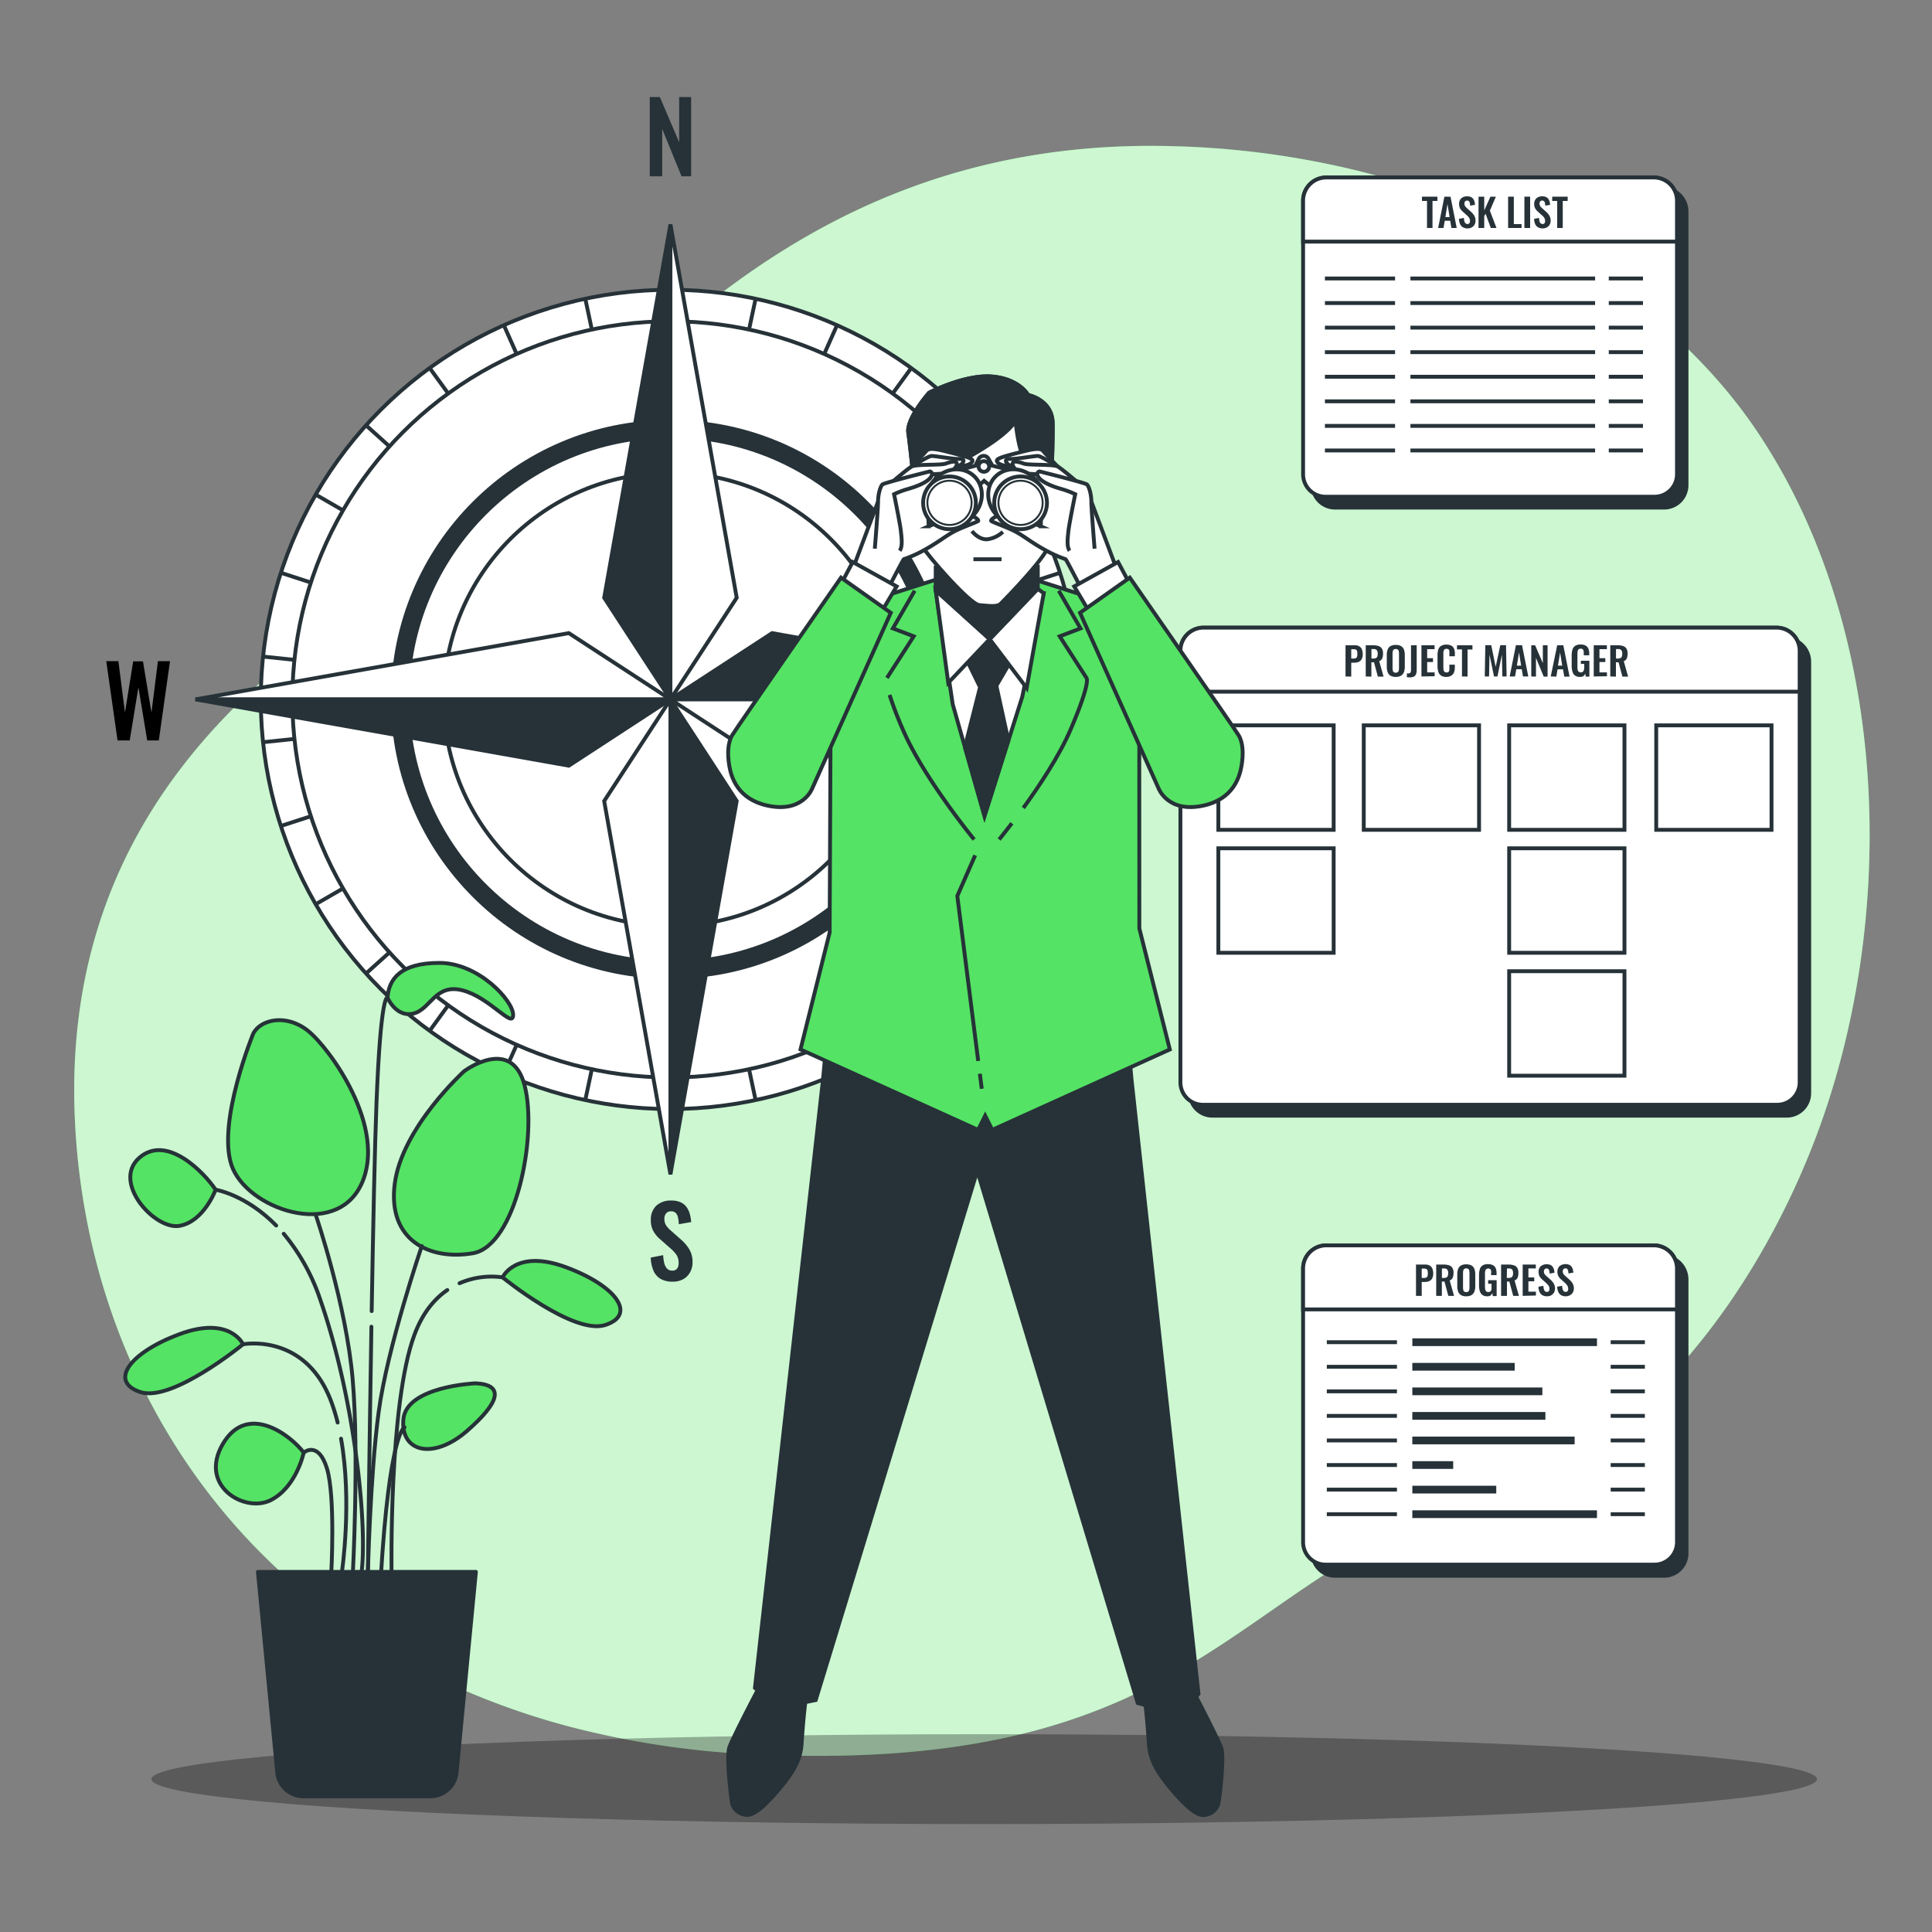 <svg xmlns="http://www.w3.org/2000/svg" viewBox="0 0 500 500"><rect x="0" y="0" width="500" height="500" fill="#808080" stroke="none"/><g id="freepik--background-simple--inject-8"><path d="M470.25,293.49c-14.72,39.43-44.8,82.11-87.14,94.75-64,19.1-71.6,70.65-186.16,65.87a230.92,230.92,0,0,1-49.54-7.26,194.41,194.41,0,0,1-23.29-7.75C57.2,412,22.28,352.33,19.39,289.91c-3.83-82.11,53.46-121.24,90.69-144.15s82.1-111.7,194.76-107.89a224.22,224.22,0,0,1,50.92,7.44c37.9,10.26,76.44,33,98.83,66.12q2.52,3.75,4.82,7.65C489.38,169.92,490.32,239.73,470.25,293.49Z" style="fill:#54E364"></path><path d="M470.25,293.49c-14.72,39.43-44.8,82.11-87.14,94.75-64,19.1-71.6,70.65-186.16,65.87a230.92,230.92,0,0,1-49.54-7.26,194.41,194.41,0,0,1-23.29-7.75C57.2,412,22.28,352.33,19.39,289.91c-3.83-82.11,53.46-121.24,90.69-144.15s82.1-111.7,194.76-107.89a224.22,224.22,0,0,1,50.92,7.44c37.9,10.26,76.44,33,98.83,66.12q2.52,3.75,4.82,7.65C489.38,169.92,490.32,239.73,470.25,293.49Z" style="fill:#fff;opacity:0.7"></path></g><g id="freepik--Floor--inject-8"><ellipse cx="254.71" cy="460.44" rx="215.52" ry="11.63" style="opacity:0.3"></ellipse></g><g id="freepik--Compass--inject-8"><circle cx="173.51" cy="181" r="106.01" transform="translate(-77.17 175.71) rotate(-45)" style="fill:#fff;stroke:#263238;stroke-miterlimit:10"></circle><line x1="173.51" y1="74.99" x2="173.51" y2="177.86" style="fill:none;stroke:#263238;stroke-miterlimit:10"></line><line x1="151.47" y1="77.31" x2="172.86" y2="177.93" style="fill:none;stroke:#263238;stroke-miterlimit:10"></line><line x1="130.39" y1="84.15" x2="172.24" y2="178.13" style="fill:none;stroke:#263238;stroke-miterlimit:10"></line><line x1="111.2" y1="95.24" x2="171.67" y2="178.46" style="fill:none;stroke:#263238;stroke-miterlimit:10"></line><line x1="94.73" y1="110.07" x2="171.18" y2="178.9" style="fill:none;stroke:#263238;stroke-miterlimit:10"></line><line x1="81.7" y1="128" x2="170.79" y2="179.43" style="fill:none;stroke:#263238;stroke-miterlimit:10"></line><line x1="72.69" y1="148.24" x2="170.53" y2="180.03" style="fill:none;stroke:#263238;stroke-miterlimit:10"></line><line x1="68.08" y1="169.92" x2="170.39" y2="180.67" style="fill:none;stroke:#263238;stroke-miterlimit:10"></line><line x1="68.08" y1="192.08" x2="170.39" y2="181.33" style="fill:none;stroke:#263238;stroke-miterlimit:10"></line><line x1="72.69" y1="213.76" x2="170.53" y2="181.97" style="fill:none;stroke:#263238;stroke-miterlimit:10"></line><line x1="81.7" y1="234.01" x2="170.79" y2="182.57" style="fill:none;stroke:#263238;stroke-miterlimit:10"></line><line x1="94.73" y1="251.94" x2="171.18" y2="183.1" style="fill:none;stroke:#263238;stroke-miterlimit:10"></line><line x1="111.2" y1="266.77" x2="171.67" y2="183.54" style="fill:none;stroke:#263238;stroke-miterlimit:10"></line><line x1="130.39" y1="277.85" x2="172.24" y2="183.87" style="fill:none;stroke:#263238;stroke-miterlimit:10"></line><line x1="151.47" y1="284.7" x2="172.86" y2="184.07" style="fill:none;stroke:#263238;stroke-miterlimit:10"></line><line x1="195.55" y1="284.7" x2="174.17" y2="184.07" style="fill:none;stroke:#263238;stroke-miterlimit:10"></line><line x1="216.63" y1="277.85" x2="174.79" y2="183.87" style="fill:none;stroke:#263238;stroke-miterlimit:10"></line><line x1="235.83" y1="266.77" x2="175.36" y2="183.54" style="fill:none;stroke:#263238;stroke-miterlimit:10"></line><line x1="252.3" y1="251.94" x2="175.85" y2="183.1" style="fill:none;stroke:#263238;stroke-miterlimit:10"></line><line x1="265.32" y1="234.01" x2="176.23" y2="182.57" style="fill:none;stroke:#263238;stroke-miterlimit:10"></line><line x1="274.34" y1="213.76" x2="176.5" y2="181.97" style="fill:none;stroke:#263238;stroke-miterlimit:10"></line><line x1="278.94" y1="192.08" x2="176.64" y2="181.33" style="fill:none;stroke:#263238;stroke-miterlimit:10"></line><line x1="278.94" y1="169.92" x2="176.64" y2="180.67" style="fill:none;stroke:#263238;stroke-miterlimit:10"></line><line x1="274.34" y1="148.24" x2="176.5" y2="180.03" style="fill:none;stroke:#263238;stroke-miterlimit:10"></line><line x1="265.32" y1="128" x2="176.23" y2="179.43" style="fill:none;stroke:#263238;stroke-miterlimit:10"></line><line x1="252.3" y1="110.07" x2="175.85" y2="178.9" style="fill:none;stroke:#263238;stroke-miterlimit:10"></line><line x1="235.83" y1="95.24" x2="175.36" y2="178.46" style="fill:none;stroke:#263238;stroke-miterlimit:10"></line><line x1="216.63" y1="84.15" x2="174.79" y2="178.13" style="fill:none;stroke:#263238;stroke-miterlimit:10"></line><line x1="195.55" y1="77.31" x2="174.17" y2="177.93" style="fill:none;stroke:#263238;stroke-miterlimit:10"></line><circle cx="173.51" cy="181" r="97.85" style="fill:#fff;stroke:#263238;stroke-miterlimit:10"></circle><circle cx="173.51" cy="181" r="71.85" style="fill:#263238;stroke:#263238;stroke-miterlimit:10"></circle><circle cx="173.51" cy="181" r="68.04" style="fill:#fff;stroke:#263238;stroke-miterlimit:10"></circle><circle cx="173.51" cy="181" r="58.66" style="fill:#fff;stroke:#263238;stroke-miterlimit:10"></circle><polygon points="173.51 58.08 173.51 181 156.36 154.7 173.51 58.08" style="fill:#263238;stroke:#263238;stroke-miterlimit:10"></polygon><polygon points="173.51 58.08 173.51 181 190.66 154.7 173.51 58.08" style="fill:#fff;stroke:#263238;stroke-miterlimit:10"></polygon><polygon points="173.51 303.93 173.51 181 156.36 207.3 173.51 303.93" style="fill:#fff;stroke:#263238;stroke-miterlimit:10"></polygon><polygon points="173.51 303.93 173.51 181 190.66 207.3 173.51 303.93" style="fill:#263238;stroke:#263238;stroke-miterlimit:10"></polygon><polygon points="296.44 181 173.51 181 199.81 163.85 296.44 181" style="fill:#263238;stroke:#263238;stroke-miterlimit:10"></polygon><polygon points="296.44 181 173.51 181 199.81 198.16 296.44 181" style="fill:#fff;stroke:#263238;stroke-miterlimit:10"></polygon><polygon points="50.59 181 173.51 181 147.21 163.85 50.59 181" style="fill:#fff;stroke:#263238;stroke-miterlimit:10"></polygon><polygon points="50.59 181 173.51 181 147.21 198.16 50.59 181" style="fill:#263238;stroke:#263238;stroke-miterlimit:10"></polygon><line x1="173.51" y1="287.02" x2="173.51" y2="184.14" style="fill:none;stroke:#263238;stroke-miterlimit:10"></line><path d="M168.16,45.63V25.12h2.61l5,11.69V25.12h3.09V45.63h-2.48l-5-12.26V45.63Z" style="fill:#263238"></path><path d="M305.05,191.62V171.11h8.61v2.63H308.8v5.9h3.82v2.61H308.8V189h4.91v2.58Z" style="fill:#263238"></path><path d="M30.42,191.62,27.5,171.11h3.14l1.7,13.29,2.13-13.24H37L39.2,184.4l1.67-13.29H44L41.1,191.62h-3l-2.28-13.75-2.25,13.75Z"></path><path d="M174.07,331.69A6.09,6.09,0,0,1,171,331a4.56,4.56,0,0,1-1.87-2.12,8.93,8.93,0,0,1-.71-3.42l3.21-.63a10.43,10.43,0,0,0,.29,2.1,3.14,3.14,0,0,0,.74,1.41,1.75,1.75,0,0,0,1.3.49,1.46,1.46,0,0,0,1.29-.54,2.34,2.34,0,0,0,.38-1.38,3.79,3.79,0,0,0-.6-2.21,10.2,10.2,0,0,0-1.62-1.72l-2.59-2.28a7.75,7.75,0,0,1-1.73-2.09,5.71,5.71,0,0,1-.65-2.84,4.88,4.88,0,0,1,1.42-3.75,5.48,5.48,0,0,1,3.88-1.32,5.65,5.65,0,0,1,2.4.45,3.8,3.8,0,0,1,1.53,1.22,5.69,5.69,0,0,1,.85,1.79,10.94,10.94,0,0,1,.36,2.11l-3.2.56a10.37,10.37,0,0,0-.21-1.72,2.34,2.34,0,0,0-.58-1.19,1.63,1.63,0,0,0-1.23-.43,1.56,1.56,0,0,0-1.28.54,2.11,2.11,0,0,0-.44,1.36,3.1,3.1,0,0,0,.43,1.71,6.58,6.58,0,0,0,1.24,1.37l2.56,2.26a10.76,10.76,0,0,1,2.16,2.49,6.39,6.39,0,0,1,.9,3.46,5.21,5.21,0,0,1-.65,2.61,4.64,4.64,0,0,1-1.79,1.78A5.45,5.45,0,0,1,174.07,331.69Z" style="fill:#263238"></path></g><g id="freepik--Plant--inject-8"><path d="M55.8,307.9s-3,8.22-9.35,9.35S28.89,306,36,299.68,52.81,303.42,55.8,307.9Z" style="fill:#54E364;stroke:#263238;stroke-linecap:round;stroke-linejoin:round"></path><path d="M65.52,267.53s-9.35,22.8-5.61,34S86.82,321,93.55,306.41s-8.22-35.14-13.83-39.63S67.39,263.79,65.52,267.53Z" style="fill:#54E364;stroke:#263238;stroke-linecap:round;stroke-linejoin:round"></path><path d="M120.09,277.25S104,291.83,102.15,306.41s9,19.81,20.18,17.94,16.82-30.28,13.46-43.36S120.09,277.25,120.09,277.25Z" style="fill:#54E364;stroke:#263238;stroke-linecap:round;stroke-linejoin:round"></path><path d="M123.08,358s-17.94.75-18.69,9.34,7.85,10.47,16.45,3S130.56,358.36,123.08,358Z" style="fill:#54E364;stroke:#263238;stroke-linecap:round;stroke-linejoin:round"></path><path d="M78.6,375.93s-1.87,9-8.6,12.34-18.69-3.74-12.33-14.58S75.24,371.45,78.6,375.93Z" style="fill:#54E364;stroke:#263238;stroke-linecap:round;stroke-linejoin:round"></path><path d="M62.9,347.9s-3.36-7.48-16.45-2.62-18.31,12.34-10.09,15S62.9,347.9,62.9,347.9Z" style="fill:#54E364;stroke:#263238;stroke-linecap:round;stroke-linejoin:round"></path><path d="M100.28,258.19s2.24,5.23,6.73,4.11,5.6-7.85,12.71-6,13.08,10.09,13.08,6.35-9-13.45-19.06-13.45S100.65,253.33,100.28,258.19Z" style="fill:#54E364;stroke:#263238;stroke-linecap:round;stroke-linejoin:round"></path><path d="M81.79,314.65s7.82,22.9,9.49,42.44,0,50.83,0,50.83" style="fill:none;stroke:#263238;stroke-linecap:round;stroke-linejoin:round"></path><path d="M109.16,322.47s-8.94,26.25-11.17,43-2.8,42.45-2.8,42.45" style="fill:none;stroke:#263238;stroke-linecap:round;stroke-linejoin:round"></path><path d="M104.69,369.38s-3.91,1.12-6.15,39.1" style="fill:none;stroke:#263238;stroke-linecap:round;stroke-linejoin:round"></path><path d="M78.6,375.93s3.75-3.2,6,4.06,1.12,27.37,1.12,27.37" style="fill:none;stroke:#263238;stroke-linecap:round;stroke-linejoin:round"></path><path d="M88.26,372.33c2.93,16.38.23,34.47.23,34.47" style="fill:none;stroke:#263238;stroke-linecap:round;stroke-linejoin:round"></path><path d="M62.9,347.9s16.1-3.09,22.8,14.78a49.69,49.69,0,0,1,1.68,5.47" style="fill:none;stroke:#263238;stroke-linecap:round;stroke-linejoin:round"></path><path d="M130.07,330.58s3.37-7.47,16.45-2.61,18.32,12.33,10.09,14.95S130.07,330.58,130.07,330.58Z" style="fill:#54E364;stroke:#263238;stroke-linecap:round;stroke-linejoin:round"></path><path d="M115.76,333.86c-3.23,2.21-6.34,5.78-8.48,11.51-6.71,17.87-5.94,62-5.94,62" style="fill:none;stroke:#263238;stroke-linecap:round;stroke-linejoin:round"></path><path d="M130.07,330.58a20.76,20.76,0,0,0-11.14,1.52" style="fill:none;stroke:#263238;stroke-linecap:round;stroke-linejoin:round"></path><path d="M73.43,319.3a53.05,53.05,0,0,1,9.48,17.13c8.93,25.69,12.28,58.64,10.61,70.93" style="fill:none;stroke:#263238;stroke-linecap:round;stroke-linejoin:round"></path><path d="M55.8,307.9s7.79,1.22,15.68,9.27" style="fill:none;stroke:#263238;stroke-linecap:round;stroke-linejoin:round"></path><path d="M96.12,343.35c-.54,32.42-.93,64.57-.93,64.57" style="fill:none;stroke:#263238;stroke-linecap:round;stroke-linejoin:round"></path><path d="M100.28,258.19s-1.74-1.63-2.85,27.41c-.44,11.29-.87,32.27-1.24,53.71" style="fill:none;stroke:#263238;stroke-linecap:round;stroke-linejoin:round"></path><path d="M111.29,464.89H78.54a6.82,6.82,0,0,1-6.79-6.16l-5-51.93h56.41l-5,51.93A6.82,6.82,0,0,1,111.29,464.89Z" style="fill:#263238;stroke:#263238;stroke-linecap:round;stroke-linejoin:round"></path></g><g id="freepik--tab-3--inject-8"><path d="M345.75,325.13h84.72a6,6,0,0,1,6,6V402a5.81,5.81,0,0,1-5.81,5.81H345.52a5.81,5.81,0,0,1-5.81-5.81V331.17A6,6,0,0,1,345.75,325.13Z" style="fill:#263238;stroke:#263238;stroke-miterlimit:10"></path><path d="M343.28,322.3H428a6,6,0,0,1,6,6v70.81a5.81,5.81,0,0,1-5.81,5.81H343.05a5.81,5.81,0,0,1-5.81-5.81V328.34A6,6,0,0,1,343.28,322.3Z" style="fill:#fff;stroke:#263238;stroke-miterlimit:10"></path><path d="M343.28,322.3H428a6,6,0,0,1,6,6v10.57a0,0,0,0,1,0,0H337.24a0,0,0,0,1,0,0V328.34A6,6,0,0,1,343.28,322.3Z" style="fill:#fff;stroke:#263238;stroke-miterlimit:10"></path><line x1="343.38" y1="347.36" x2="361.53" y2="347.36" style="fill:none;stroke:#263238;stroke-miterlimit:10"></line><line x1="343.38" y1="353.72" x2="361.53" y2="353.72" style="fill:none;stroke:#263238;stroke-miterlimit:10"></line><line x1="343.38" y1="360.08" x2="361.53" y2="360.08" style="fill:none;stroke:#263238;stroke-miterlimit:10"></line><line x1="343.38" y1="366.43" x2="361.53" y2="366.43" style="fill:none;stroke:#263238;stroke-miterlimit:10"></line><line x1="343.38" y1="372.79" x2="361.53" y2="372.79" style="fill:none;stroke:#263238;stroke-miterlimit:10"></line><line x1="343.38" y1="379.15" x2="361.53" y2="379.15" style="fill:none;stroke:#263238;stroke-miterlimit:10"></line><line x1="343.38" y1="385.51" x2="361.53" y2="385.51" style="fill:none;stroke:#263238;stroke-miterlimit:10"></line><line x1="343.38" y1="391.87" x2="361.53" y2="391.87" style="fill:none;stroke:#263238;stroke-miterlimit:10"></line><line x1="416.84" y1="347.36" x2="425.69" y2="347.36" style="fill:none;stroke:#263238;stroke-miterlimit:10"></line><line x1="416.84" y1="353.72" x2="425.69" y2="353.72" style="fill:none;stroke:#263238;stroke-miterlimit:10"></line><line x1="416.84" y1="360.08" x2="425.69" y2="360.08" style="fill:none;stroke:#263238;stroke-miterlimit:10"></line><line x1="416.84" y1="366.43" x2="425.69" y2="366.43" style="fill:none;stroke:#263238;stroke-miterlimit:10"></line><line x1="416.84" y1="372.79" x2="425.69" y2="372.79" style="fill:none;stroke:#263238;stroke-miterlimit:10"></line><line x1="416.84" y1="379.15" x2="425.69" y2="379.15" style="fill:none;stroke:#263238;stroke-miterlimit:10"></line><line x1="416.84" y1="385.51" x2="425.69" y2="385.51" style="fill:none;stroke:#263238;stroke-miterlimit:10"></line><line x1="416.84" y1="391.87" x2="425.69" y2="391.87" style="fill:none;stroke:#263238;stroke-miterlimit:10"></line><line x1="365.51" y1="347.36" x2="413.3" y2="347.36" style="fill:none;stroke:#263238;stroke-miterlimit:10;stroke-width:2px"></line><line x1="365.51" y1="353.72" x2="392" y2="353.72" style="fill:none;stroke:#263238;stroke-miterlimit:10;stroke-width:2px"></line><line x1="365.51" y1="360.08" x2="399.16" y2="360.08" style="fill:none;stroke:#263238;stroke-miterlimit:10;stroke-width:2px"></line><line x1="365.51" y1="366.43" x2="399.95" y2="366.43" style="fill:none;stroke:#263238;stroke-miterlimit:10;stroke-width:2px"></line><line x1="365.51" y1="372.79" x2="407.51" y2="372.79" style="fill:none;stroke:#263238;stroke-miterlimit:10;stroke-width:2px"></line><line x1="365.51" y1="379.15" x2="376.09" y2="379.15" style="fill:none;stroke:#263238;stroke-miterlimit:10;stroke-width:2px"></line><line x1="365.51" y1="385.51" x2="387.23" y2="385.51" style="fill:none;stroke:#263238;stroke-miterlimit:10;stroke-width:2px"></line><line x1="365.51" y1="391.87" x2="413.3" y2="391.87" style="fill:none;stroke:#263238;stroke-miterlimit:10;stroke-width:2px"></line></g><g id="freepik--tab-2--inject-8"><path d="M314,165.25H462.22a6,6,0,0,1,6,6V282.93a5.81,5.81,0,0,1-5.81,5.81H313.77a5.81,5.81,0,0,1-5.81-5.81V171.29A6,6,0,0,1,314,165.25Z" style="fill:#263238;stroke:#263238;stroke-miterlimit:10"></path><path d="M311.52,162.43H459.75a6,6,0,0,1,6,6V280.1a5.81,5.81,0,0,1-5.81,5.81H311.3a5.81,5.81,0,0,1-5.81-5.81V168.46A6,6,0,0,1,311.52,162.43Z" style="fill:#fff;stroke:#263238;stroke-miterlimit:10"></path><path d="M311.52,162.43H459.75a6,6,0,0,1,6,6V179a0,0,0,0,1,0,0H305.49a0,0,0,0,1,0,0V168.46A6,6,0,0,1,311.52,162.43Z" style="fill:#fff;stroke:#263238;stroke-miterlimit:10"></path><rect x="315.31" y="187.72" width="29.84" height="27.04" style="fill:#fff;stroke:#263238;stroke-miterlimit:10"></rect><rect x="315.31" y="219.54" width="29.84" height="27.04" style="fill:#fff;stroke:#263238;stroke-miterlimit:10"></rect><rect x="352.94" y="187.72" width="29.84" height="27.04" style="fill:#fff;stroke:#263238;stroke-miterlimit:10"></rect><rect x="428.63" y="187.72" width="29.84" height="27.04" style="fill:#fff;stroke:#263238;stroke-miterlimit:10"></rect><rect x="390.57" y="187.72" width="29.84" height="27.04" style="fill:#fff;stroke:#263238;stroke-miterlimit:10"></rect><rect x="390.57" y="219.54" width="29.84" height="27.04" style="fill:#fff;stroke:#263238;stroke-miterlimit:10"></rect><rect x="390.57" y="251.35" width="29.84" height="27.04" style="fill:#fff;stroke:#263238;stroke-miterlimit:10"></rect></g><g id="freepik--tab-1--inject-8"><path d="M345.75,48.75h84.72a6,6,0,0,1,6,6v70.81a5.81,5.81,0,0,1-5.81,5.81H345.52a5.81,5.81,0,0,1-5.81-5.81V54.79A6,6,0,0,1,345.75,48.75Z" style="fill:#263238;stroke:#263238;stroke-miterlimit:10"></path><path d="M343.28,45.93H428a6,6,0,0,1,6,6v70.81a5.81,5.81,0,0,1-5.81,5.81H343.05a5.81,5.81,0,0,1-5.81-5.81V52A6,6,0,0,1,343.28,45.93Z" style="fill:#fff;stroke:#263238;stroke-miterlimit:10"></path><path d="M343.28,45.93H428a6,6,0,0,1,6,6V62.53a0,0,0,0,1,0,0H337.24a0,0,0,0,1,0,0V52A6,6,0,0,1,343.28,45.93Z" style="fill:#fff;stroke:#263238;stroke-miterlimit:10"></path><line x1="342.89" y1="72.07" x2="361.04" y2="72.07" style="fill:none;stroke:#263238;stroke-miterlimit:10"></line><line x1="342.89" y1="78.43" x2="361.04" y2="78.43" style="fill:none;stroke:#263238;stroke-miterlimit:10"></line><line x1="342.89" y1="84.79" x2="361.04" y2="84.79" style="fill:none;stroke:#263238;stroke-miterlimit:10"></line><line x1="342.89" y1="91.14" x2="361.04" y2="91.14" style="fill:none;stroke:#263238;stroke-miterlimit:10"></line><line x1="342.89" y1="97.5" x2="361.04" y2="97.5" style="fill:none;stroke:#263238;stroke-miterlimit:10"></line><line x1="342.89" y1="103.86" x2="361.04" y2="103.86" style="fill:none;stroke:#263238;stroke-miterlimit:10"></line><line x1="342.89" y1="110.22" x2="361.04" y2="110.22" style="fill:none;stroke:#263238;stroke-miterlimit:10"></line><line x1="342.89" y1="116.58" x2="361.04" y2="116.58" style="fill:none;stroke:#263238;stroke-miterlimit:10"></line><line x1="416.35" y1="72.07" x2="425.2" y2="72.07" style="fill:none;stroke:#263238;stroke-miterlimit:10"></line><line x1="416.35" y1="78.43" x2="425.2" y2="78.43" style="fill:none;stroke:#263238;stroke-miterlimit:10"></line><line x1="416.35" y1="84.79" x2="425.2" y2="84.79" style="fill:none;stroke:#263238;stroke-miterlimit:10"></line><line x1="416.35" y1="91.14" x2="425.2" y2="91.14" style="fill:none;stroke:#263238;stroke-miterlimit:10"></line><line x1="416.35" y1="97.5" x2="425.2" y2="97.5" style="fill:none;stroke:#263238;stroke-miterlimit:10"></line><line x1="416.35" y1="103.86" x2="425.2" y2="103.86" style="fill:none;stroke:#263238;stroke-miterlimit:10"></line><line x1="416.35" y1="110.22" x2="425.2" y2="110.22" style="fill:none;stroke:#263238;stroke-miterlimit:10"></line><line x1="416.35" y1="116.58" x2="425.2" y2="116.58" style="fill:none;stroke:#263238;stroke-miterlimit:10"></line><line x1="365.02" y1="72.07" x2="412.81" y2="72.07" style="fill:none;stroke:#263238;stroke-miterlimit:10"></line><line x1="365.02" y1="78.43" x2="412.81" y2="78.43" style="fill:none;stroke:#263238;stroke-miterlimit:10"></line><line x1="365.02" y1="84.79" x2="412.81" y2="84.79" style="fill:none;stroke:#263238;stroke-miterlimit:10"></line><line x1="365.02" y1="91.14" x2="412.81" y2="91.14" style="fill:none;stroke:#263238;stroke-miterlimit:10"></line><line x1="365.02" y1="97.5" x2="412.81" y2="97.5" style="fill:none;stroke:#263238;stroke-miterlimit:10"></line><line x1="365.02" y1="103.86" x2="412.81" y2="103.86" style="fill:none;stroke:#263238;stroke-miterlimit:10"></line><line x1="365.02" y1="110.22" x2="412.81" y2="110.22" style="fill:none;stroke:#263238;stroke-miterlimit:10"></line><line x1="365.02" y1="116.58" x2="412.81" y2="116.58" style="fill:none;stroke:#263238;stroke-miterlimit:10"></line></g><g id="freepik--text-3--inject-8"><path d="M366.46,335.37v-8.1h2.38a2.3,2.3,0,0,1,1.19.27,1.63,1.63,0,0,1,.67.79,3.28,3.28,0,0,1,.21,1.24,2.62,2.62,0,0,1-.27,1.28,1.59,1.59,0,0,1-.75.7,2.71,2.71,0,0,1-1.15.22h-.8v3.6Zm1.48-4.64h.56a1.37,1.37,0,0,0,.63-.11.64.64,0,0,0,.31-.37,2.17,2.17,0,0,0,.08-.69,3.41,3.41,0,0,0-.06-.71.64.64,0,0,0-.28-.41,1.43,1.43,0,0,0-.68-.13h-.56Z" style="fill:#263238"></path><path d="M371.69,335.37v-8.1h1.94a4.3,4.3,0,0,1,1.39.2,1.6,1.6,0,0,1,.86.66,2.38,2.38,0,0,1,.29,1.28,3.91,3.91,0,0,1-.09.88,1.72,1.72,0,0,1-.3.67,1.35,1.35,0,0,1-.6.42l1.13,4h-1.48l-1-3.71h-.68v3.71Zm1.48-4.64h.46a1.64,1.64,0,0,0,.69-.12.71.71,0,0,0,.36-.4,1.79,1.79,0,0,0,.11-.71,1.53,1.53,0,0,0-.22-.91,1,1,0,0,0-.86-.31h-.54Z" style="fill:#263238"></path><path d="M379.46,335.48a2.5,2.5,0,0,1-1.37-.32,1.77,1.77,0,0,1-.73-.92,4.28,4.28,0,0,1-.22-1.42v-3a4.16,4.16,0,0,1,.22-1.4,1.76,1.76,0,0,1,.73-.9,2.7,2.7,0,0,1,1.37-.31,2.73,2.73,0,0,1,1.39.31,1.76,1.76,0,0,1,.73.9,3.92,3.92,0,0,1,.22,1.4v3a4,4,0,0,1-.22,1.41,1.81,1.81,0,0,1-.73.92A2.53,2.53,0,0,1,379.46,335.48Zm0-1.09a.79.79,0,0,0,.55-.16.75.75,0,0,0,.23-.44,2.87,2.87,0,0,0,.06-.61v-3.73a2.87,2.87,0,0,0-.06-.61.72.72,0,0,0-.23-.42.84.84,0,0,0-.55-.16.82.82,0,0,0-.53.16.73.73,0,0,0-.24.42,2.87,2.87,0,0,0-.06.61v3.73a2.87,2.87,0,0,0,.06.61.75.75,0,0,0,.23.44A.77.77,0,0,0,379.46,334.39Z" style="fill:#263238"></path><path d="M384.92,335.48a2.12,2.12,0,0,1-1.27-.34,1.89,1.89,0,0,1-.67-1,4.68,4.68,0,0,1-.21-1.48V330a5.09,5.09,0,0,1,.2-1.5,1.75,1.75,0,0,1,.71-1,2.53,2.53,0,0,1,1.39-.34,2.7,2.7,0,0,1,1.32.28,1.6,1.6,0,0,1,.71.81,3.41,3.41,0,0,1,.21,1.27V330H385.9v-.46a3.33,3.33,0,0,0,0-.67.77.77,0,0,0-.22-.42.79.79,0,0,0-.54-.15.76.76,0,0,0-.56.19.92.92,0,0,0-.22.5,4.83,4.83,0,0,0-.05.68V333a3.76,3.76,0,0,0,.07.73.93.93,0,0,0,.26.48.81.81,0,0,0,.54.16.76.76,0,0,0,.55-.18.93.93,0,0,0,.27-.5A3.33,3.33,0,0,0,386,333v-.76h-.87v-.93h2.2v4.11h-1l-.11-.8a1.45,1.45,0,0,1-.48.66A1.41,1.41,0,0,1,384.92,335.48Z" style="fill:#263238"></path><path d="M388.48,335.37v-8.1h1.94a4.3,4.3,0,0,1,1.39.2,1.6,1.6,0,0,1,.86.66,2.38,2.38,0,0,1,.29,1.28,3.91,3.91,0,0,1-.09.88,1.72,1.72,0,0,1-.3.67,1.35,1.35,0,0,1-.6.42l1.13,4h-1.48l-1-3.71H390v3.71Zm1.48-4.64h.46a1.64,1.64,0,0,0,.69-.12.71.71,0,0,0,.36-.4,1.79,1.79,0,0,0,.11-.71,1.53,1.53,0,0,0-.22-.91,1,1,0,0,0-.86-.31H390Z" style="fill:#263238"></path><path d="M394.07,335.37v-8.1h3.4v1h-1.92v2.33h1.51v1h-1.51v2.68h1.94v1Z" style="fill:#263238"></path><path d="M400.39,335.48a2.42,2.42,0,0,1-1.22-.28,1.85,1.85,0,0,1-.74-.84,3.66,3.66,0,0,1-.28-1.35l1.27-.25a4.58,4.58,0,0,0,.12.83,1.19,1.19,0,0,0,.29.56.69.69,0,0,0,.51.19.58.58,0,0,0,.51-.21.94.94,0,0,0,.15-.55,1.49,1.49,0,0,0-.24-.87,4,4,0,0,0-.64-.68l-1-.9a3.1,3.1,0,0,1-.68-.82,2.28,2.28,0,0,1-.26-1.13,1.94,1.94,0,0,1,.56-1.48,2.54,2.54,0,0,1,2.48-.34,1.47,1.47,0,0,1,.61.48,2.2,2.2,0,0,1,.33.71,3.69,3.69,0,0,1,.14.83l-1.26.22a4.38,4.38,0,0,0-.08-.68,1,1,0,0,0-.23-.47.66.66,0,0,0-.49-.17.62.62,0,0,0-.5.22.79.79,0,0,0-.18.53,1.27,1.27,0,0,0,.17.68,2.66,2.66,0,0,0,.49.54l1,.89a4.09,4.09,0,0,1,.86,1,2.48,2.48,0,0,1,.35,1.36,2,2,0,0,1-.25,1,1.86,1.86,0,0,1-.71.71A2.14,2.14,0,0,1,400.39,335.48Z" style="fill:#263238"></path><path d="M405.25,335.48a2.42,2.42,0,0,1-1.22-.28,1.85,1.85,0,0,1-.74-.84A3.66,3.66,0,0,1,403,333l1.27-.25a3.84,3.84,0,0,0,.12.83,1.19,1.19,0,0,0,.29.56.69.69,0,0,0,.51.19.58.58,0,0,0,.51-.21.94.94,0,0,0,.15-.55,1.49,1.49,0,0,0-.24-.87A4,4,0,0,0,405,332l-1-.9a3.1,3.1,0,0,1-.68-.82,2.28,2.28,0,0,1-.26-1.13,1.94,1.94,0,0,1,.56-1.48,2.54,2.54,0,0,1,2.48-.34,1.47,1.47,0,0,1,.61.48,2.2,2.2,0,0,1,.33.71,3.69,3.69,0,0,1,.14.83l-1.26.22a4.38,4.38,0,0,0-.08-.68,1,1,0,0,0-.23-.47.66.66,0,0,0-.49-.17.62.62,0,0,0-.5.22.79.79,0,0,0-.18.53,1.27,1.27,0,0,0,.17.68,2.66,2.66,0,0,0,.49.54l1,.89a4.09,4.09,0,0,1,.86,1,2.48,2.48,0,0,1,.35,1.36,2,2,0,0,1-.25,1,1.86,1.86,0,0,1-.71.71A2.14,2.14,0,0,1,405.25,335.48Z" style="fill:#263238"></path></g><g id="freepik--text-2--inject-8"><path d="M348.22,175.07V167h2.38a2.33,2.33,0,0,1,1.19.27,1.68,1.68,0,0,1,.67.79,3.28,3.28,0,0,1,.21,1.24,2.62,2.62,0,0,1-.27,1.28,1.59,1.59,0,0,1-.75.7,2.74,2.74,0,0,1-1.15.22h-.8v3.6Zm1.48-4.64h.56a1.37,1.37,0,0,0,.63-.11.64.64,0,0,0,.31-.37,2.51,2.51,0,0,0,.08-.69,3.41,3.41,0,0,0-.06-.71.65.65,0,0,0-.28-.41,1.46,1.46,0,0,0-.68-.13h-.56Z" style="fill:#263238"></path><path d="M353.45,175.07V167h1.94a4.3,4.3,0,0,1,1.39.2,1.64,1.64,0,0,1,.86.66,2.48,2.48,0,0,1,.29,1.28,3.91,3.91,0,0,1-.09.88,1.72,1.72,0,0,1-.3.67,1.41,1.41,0,0,1-.6.42l1.13,4h-1.48l-1-3.71h-.68v3.71Zm1.48-4.64h.46a1.64,1.64,0,0,0,.69-.12.71.71,0,0,0,.36-.4,2,2,0,0,0,.11-.71,1.53,1.53,0,0,0-.22-.91,1,1,0,0,0-.86-.31h-.54Z" style="fill:#263238"></path><path d="M361.22,175.18a2.5,2.5,0,0,1-1.37-.32,1.77,1.77,0,0,1-.73-.92,4.28,4.28,0,0,1-.22-1.42v-3a4.16,4.16,0,0,1,.22-1.4,1.76,1.76,0,0,1,.73-.9,2.7,2.7,0,0,1,1.37-.31,2.73,2.73,0,0,1,1.39.31,1.81,1.81,0,0,1,.73.9,3.92,3.92,0,0,1,.22,1.4v3a4,4,0,0,1-.22,1.41,1.86,1.86,0,0,1-.73.92A2.62,2.62,0,0,1,361.22,175.18Zm0-1.09a.79.79,0,0,0,.55-.16.81.81,0,0,0,.23-.44,2.87,2.87,0,0,0,.06-.61v-3.73a2.87,2.87,0,0,0-.06-.61.78.78,0,0,0-.23-.42.84.84,0,0,0-.55-.16.82.82,0,0,0-.53.16.73.73,0,0,0-.24.42,2.87,2.87,0,0,0-.06.61v3.73a2.87,2.87,0,0,0,.06.61.7.7,0,0,0,.23.44A.77.77,0,0,0,361.22,174.09Z" style="fill:#263238"></path><path d="M364.1,175.27v-1a2.6,2.6,0,0,0,.53,0,.63.63,0,0,0,.33-.14.61.61,0,0,0,.16-.31,2,2,0,0,0,.05-.53V167h1.47v6.3a3.3,3.3,0,0,1-.16,1.13,1.17,1.17,0,0,1-.55.66,2.45,2.45,0,0,1-1.12.21Z" style="fill:#263238"></path><path d="M367.87,175.07V167h3.4v1h-1.92v2.33h1.51v1h-1.51v2.68h1.94v1Z" style="fill:#263238"></path><path d="M374.33,175.18a2.34,2.34,0,0,1-1.39-.35,1.79,1.79,0,0,1-.71-1,4.54,4.54,0,0,1-.2-1.4v-2.89a4.77,4.77,0,0,1,.2-1.44,1.73,1.73,0,0,1,.71-.94,2.51,2.51,0,0,1,1.39-.33,2.58,2.58,0,0,1,1.32.29,1.58,1.58,0,0,1,.67.81,3.6,3.6,0,0,1,.2,1.23v.68H375.1v-.7a6,6,0,0,0,0-.62.85.85,0,0,0-.19-.44.94.94,0,0,0-1.09,0,.87.87,0,0,0-.23.47,4.43,4.43,0,0,0-.05.66v3.52a3,3,0,0,0,.07.73.75.75,0,0,0,.26.43.76.76,0,0,0,.5.14.68.68,0,0,0,.53-.17.92.92,0,0,0,.19-.47,4.28,4.28,0,0,0,0-.65v-.73h1.42v.65a3.87,3.87,0,0,1-.19,1.28,1.7,1.7,0,0,1-.66.87A2.42,2.42,0,0,1,374.33,175.18Z" style="fill:#263238"></path><path d="M378.36,175.07v-7h-1.29V167h4v1.09h-1.27v7Z" style="fill:#263238"></path><path d="M384.26,175.07l.14-8.1h1.53l1.15,5.61,1.2-5.61h1.48l.15,8.1h-1.1l-.12-5.63-1.15,5.63h-.89l-1.17-5.65-.11,5.65Z" style="fill:#263238"></path><path d="M390.7,175.07l1.62-8.1h1.58l1.62,8.1h-1.37l-.32-1.87h-1.41l-.33,1.87Zm1.87-2.81h1.1l-.55-3.4Z" style="fill:#263238"></path><path d="M396.29,175.07V167h1l2,4.62V167h1.22v8.1h-1l-2-4.84v4.84Z" style="fill:#263238"></path><path d="M401.33,175.07,403,167h1.58l1.62,8.1h-1.37l-.32-1.87h-1.41l-.33,1.87Zm1.87-2.81h1.1l-.55-3.4Z" style="fill:#263238"></path><path d="M408.9,175.18a2.12,2.12,0,0,1-1.27-.34,1.79,1.79,0,0,1-.67-1,4.68,4.68,0,0,1-.21-1.48v-2.72a5.09,5.09,0,0,1,.2-1.5,1.7,1.7,0,0,1,.71-1,2.5,2.5,0,0,1,1.39-.34,2.73,2.73,0,0,1,1.32.28,1.65,1.65,0,0,1,.71.81,3.41,3.41,0,0,1,.21,1.27v.42h-1.41v-.46a4.27,4.27,0,0,0-.05-.67.77.77,0,0,0-.22-.42.79.79,0,0,0-.54-.15.74.74,0,0,0-.56.19.92.92,0,0,0-.22.5,4.83,4.83,0,0,0-.05.68v3.39a3.12,3.12,0,0,0,.07.73.93.93,0,0,0,.26.48.81.81,0,0,0,.54.16.78.78,0,0,0,.55-.18.93.93,0,0,0,.27-.5,3.33,3.33,0,0,0,.07-.76v-.76h-.87V171h2.2v4.11h-.95l-.11-.8a1.61,1.61,0,0,1-.48.66A1.41,1.41,0,0,1,408.9,175.18Z" style="fill:#263238"></path><path d="M412.46,175.07V167h3.4v1h-1.92v2.33h1.51v1h-1.51v2.68h1.94v1Z" style="fill:#263238"></path><path d="M416.74,175.07V167h1.94a4.3,4.3,0,0,1,1.39.2,1.64,1.64,0,0,1,.86.66,2.48,2.48,0,0,1,.29,1.28,3.91,3.91,0,0,1-.09.88,1.72,1.72,0,0,1-.3.67,1.41,1.41,0,0,1-.6.42l1.13,4h-1.48l-1-3.71h-.68v3.71Zm1.48-4.64h.46a1.64,1.64,0,0,0,.69-.12.71.71,0,0,0,.36-.4,2,2,0,0,0,.11-.71,1.53,1.53,0,0,0-.22-.91,1,1,0,0,0-.86-.31h-.54Z" style="fill:#263238"></path></g><g id="freepik--text-1--inject-8"><path d="M369.31,59V52H368V50.9h4V52h-1.27v7Z" style="fill:#263238"></path><path d="M372.19,59l1.62-8.1h1.58L377,59h-1.37l-.32-1.87h-1.41L373.58,59Zm1.87-2.81h1.1l-.55-3.4Z" style="fill:#263238"></path><path d="M379.82,59.11a2.42,2.42,0,0,1-1.22-.29,1.82,1.82,0,0,1-.74-.83,3.75,3.75,0,0,1-.28-1.35l1.27-.25a4.72,4.72,0,0,0,.12.83,1.15,1.15,0,0,0,.29.55.69.69,0,0,0,.51.2.56.56,0,0,0,.51-.22.91.91,0,0,0,.15-.54,1.49,1.49,0,0,0-.24-.87,3.63,3.63,0,0,0-.64-.68l-1-.9a3.14,3.14,0,0,1-.68-.83,2.24,2.24,0,0,1-.26-1.12,1.94,1.94,0,0,1,.56-1.48,2.17,2.17,0,0,1,1.53-.52,2.37,2.37,0,0,1,.95.17,1.49,1.49,0,0,1,.61.49,2.15,2.15,0,0,1,.33.7,3.88,3.88,0,0,1,.14.84l-1.26.22a4.38,4.38,0,0,0-.08-.68.91.91,0,0,0-.23-.47.66.66,0,0,0-.49-.17.61.61,0,0,0-.5.21.84.84,0,0,0-.18.54,1.23,1.23,0,0,0,.17.67,3,3,0,0,0,.49.55l1,.89a4.24,4.24,0,0,1,.86,1,2.52,2.52,0,0,1,.35,1.37,2,2,0,0,1-.25,1,1.84,1.84,0,0,1-.71.7A2.15,2.15,0,0,1,379.82,59.11Z" style="fill:#263238"></path><path d="M382.64,59V50.9h1.48v3.56l1.6-3.56h1.41l-1.55,3.62L387.29,59h-1.47l-1.36-3.69-.34.62V59Z" style="fill:#263238"></path><path d="M390.3,59V50.9h1.48V58h2v1Z" style="fill:#263238"></path><path d="M394.51,59V50.9H396V59Z" style="fill:#263238"></path><path d="M399.26,59.11a2.42,2.42,0,0,1-1.22-.29,1.82,1.82,0,0,1-.74-.83,3.75,3.75,0,0,1-.28-1.35l1.27-.25a4.72,4.72,0,0,0,.12.83,1.15,1.15,0,0,0,.29.55.69.69,0,0,0,.51.2.56.56,0,0,0,.51-.22.91.91,0,0,0,.15-.54,1.49,1.49,0,0,0-.24-.87,3.63,3.63,0,0,0-.64-.68l-1-.9a3.14,3.14,0,0,1-.68-.83,2.24,2.24,0,0,1-.26-1.12,1.94,1.94,0,0,1,.56-1.48,2.17,2.17,0,0,1,1.53-.52,2.37,2.37,0,0,1,.95.17,1.49,1.49,0,0,1,.61.49,2.15,2.15,0,0,1,.33.7,3.88,3.88,0,0,1,.14.84l-1.26.22a4.38,4.38,0,0,0-.08-.68.91.91,0,0,0-.23-.47.66.66,0,0,0-.49-.17.61.61,0,0,0-.5.21.84.84,0,0,0-.18.54,1.23,1.23,0,0,0,.17.67,3,3,0,0,0,.49.55l1,.89a4.24,4.24,0,0,1,.86,1,2.52,2.52,0,0,1,.35,1.37,2,2,0,0,1-.25,1,1.84,1.84,0,0,1-.71.7A2.15,2.15,0,0,1,399.26,59.11Z" style="fill:#263238"></path><path d="M403,59V52h-1.29V50.9h4V52h-1.27v7Z" style="fill:#263238"></path></g><g id="freepik--Character--inject-8"><path d="M199.76,425.8s-1.87,8.4-2.8,10-7.24,13.76-8.17,16.33.47,13.53.7,14.7a4.1,4.1,0,0,0,3.27,2.8c1.86.47,4.43-1.4,8.63-6.3s5.83-8.17,6.07-12.13.93-11.67,1.4-13.3,1.16-5.37,1.16-5.37Z" style="fill:#263238;stroke:#263238;stroke-miterlimit:10"></path><path d="M305,425.8s1.87,8.4,2.8,10S315,449.6,316,452.17s-.47,13.53-.7,14.7a4.1,4.1,0,0,1-3.27,2.8c-1.86.47-4.43-1.4-8.63-6.3s-5.83-8.17-6.07-12.13-.93-11.67-1.4-13.3-1.16-5.37-1.16-5.37Z" style="fill:#263238;stroke:#263238;stroke-miterlimit:10"></path><polygon points="292.85 279.48 291.24 262.23 252.92 258.31 214.6 262.23 212.98 279.48 195.38 436.83 201.39 441.93 211.11 439.97 252.92 303 294.44 440.73 305.41 443.86 310.17 438.38 292.85 279.48" style="fill:#263238;stroke:#263238;stroke-miterlimit:10"></polygon><polygon points="294.86 240.28 294.83 158.66 266.76 149.71 254.96 150.93 243.16 149.71 215.09 158.66 214.71 241.34 207.17 271.6 253.13 292.41 254.96 288.75 256.79 292.41 302.75 271.6 294.86 240.28" style="fill:#54E364;stroke:#263238;stroke-miterlimit:10"></polygon><path d="M230.22,179.84a95.21,95.21,0,0,0,3.43,8.95c5.38,12.57,18.46,28.47,18.46,28.47" style="fill:none;stroke:#263238;stroke-miterlimit:10"></path><polyline points="236.72 152.88 231.08 162.63 236.47 164.68 229.54 175.45" style="fill:none;stroke:#263238;stroke-miterlimit:10"></polyline><path d="M261.87,213.07c-2,2.59-3.29,4.19-3.29,4.19" style="fill:none;stroke:#263238;stroke-miterlimit:10"></path><path d="M274,152.88l5.64,9.75-5.39,2.05,6.93,10.77s1.28.77-4.1,13.34c-2.92,6.81-8.1,14.6-12.24,20.31" style="fill:none;stroke:#263238;stroke-miterlimit:10"></path><line x1="253.58" y1="277.88" x2="254.08" y2="281.77" style="fill:none;stroke:#263238;stroke-miterlimit:10"></line><polyline points="252.37 221.36 247.75 231.88 253.16 274.58" style="fill:none;stroke:#263238;stroke-miterlimit:10"></polyline><polygon points="242.16 152.77 246.56 182.26 254.79 211.17 264.56 180.34 270.11 153.54 242.16 152.77" style="fill:#fff;stroke:#263238;stroke-miterlimit:10"></polygon><polygon points="255.75 160.81 249.24 168.85 253.64 177.85 249.71 193.34 254.79 211.17 260.97 191.66 257.86 177.47 262.45 169.62 255.75 160.81" style="fill:#263238;stroke:#263238;stroke-miterlimit:10"></polygon><polygon points="256.13 165.41 245.41 176.71 242.16 152.77 256.13 165.41" style="fill:#fff;stroke:#263238;stroke-miterlimit:10"></polygon><polygon points="256.13 165.41 265.7 178.05 270.11 153.54 268.58 152.39 256.13 165.41" style="fill:#fff;stroke:#263238;stroke-miterlimit:10"></polygon><polygon points="242.16 146.84 242.16 152.77 256.13 165.41 268.58 152.39 268.58 146.64 242.16 146.84" style="fill:#263238;stroke:#263238;stroke-miterlimit:10"></polygon><path d="M240.43,101.65s-5.93,6.7-5.36,10.34,2.87,27.76,3.83,29.67S251,156.41,253.45,156.6s4.6.57,5.55-.38,12.83-13,12.64-15.9,1-25.08.77-31-6.32-7.08-6.32-7.08-2.3-4.21-9.38-4.79S240.43,101.65,240.43,101.65Z" style="fill:#fff;stroke:#263238;stroke-miterlimit:10"></path><path d="M266.09,102.22s-2.3-4.21-9.38-4.79-16.28,4.22-16.28,4.22-5.93,6.7-5.36,10.34c.26,1.61.85,7.29,1.52,13.26,3.94-1.72,22.32-10,26.24-16.33,0,0,.77,10.53,4.22,12.64a24.61,24.61,0,0,1,5,4.33c.24-6.63.47-13.63.38-16.59C272.22,103.37,266.09,102.22,266.09,102.22Z" style="fill:#263238;stroke:#263238;stroke-miterlimit:10"></path><path d="M251.54,137.45s1.72,2.3,4,2.11a7.2,7.2,0,0,0,4-1.92" style="fill:none;stroke:#263238;stroke-miterlimit:10"></path><line x1="251.92" y1="144.73" x2="259.2" y2="144.73" style="fill:none;stroke:#263238;stroke-miterlimit:10"></line><path d="M220.58,147.57l6.66-17.77s11.8-12.18,12.41-13,1.84-.84,5.67.15,6.59,1.61,6.36,2.38-1.53,1.15-2.45,1.22-6.28,1.15-6.28,1.15-3,7.66-2.91,8.51.3,6,.3,6a50.66,50.66,0,0,1,8.43-2.83c2.91-.46,4.67,1.15,4.37,1.45s-3.91,1.54-6.13,2.68-4.06,2.76-7.66,4.75a31.8,31.8,0,0,1-5.44,2.46c-.23.15-4.52,8.5-4.52,8.5Z" style="fill:#fff;stroke:#263238;stroke-miterlimit:10"></path><path d="M236.74,120.3s3.53-2.3,4.37-2.3,5.9.84,6.82.77,1.84.07,1.22,1-1.37.69-3.14,1.15-9.34,1-9.65,1a29.13,29.13,0,0,0-2.83,1Z" style="fill:#fff;stroke:#263238;stroke-miterlimit:10"></path><path d="M231.46,124.28s3.29-2.83,4.44-3.52,7.51-.31,8.81-.77,2.91-.92,2.91.08-1.54,2.4-3.6,2.53a35.67,35.67,0,0,0-4.52.38C239.2,123.13,231.46,124.28,231.46,124.28Z" style="fill:#fff;stroke:#263238;stroke-miterlimit:10"></path><path d="M226.4,142s.84-10.27.84-12.18.62-4,1.15-4.45S240.65,122,240.65,122s1.15.31.15,1.61-3.6,2.3-5.74,2.91a24.22,24.22,0,0,0-3.68,1.38s1.53,7.43,1.76,9.5.46,4.06-.3,5.13" style="fill:#fff;stroke:#263238;stroke-miterlimit:10"></path><polygon points="220.68 145.45 232.05 151.76 228.13 158.33 217.53 151.39 220.68 145.45" style="fill:#fff;stroke:#263238;stroke-miterlimit:10"></polygon><path d="M217.65,149.49l12.88,9.1L210.2,204.06s-2.4,6.44-11.62,4.42c-7.67-1.68-9.35-7.32-9.85-10.36s-.38-5.93.75-7.83S217.65,149.49,217.65,149.49Z" style="fill:#54E364;stroke:#263238;stroke-miterlimit:10"></path><path d="M289.1,147.57l-6.66-17.77s-11.8-12.18-12.41-13-1.84-.84-5.67.15-6.59,1.61-6.36,2.38,1.53,1.15,2.45,1.22,6.28,1.15,6.28,1.15,3,7.66,2.91,8.51-.3,6-.3,6a50.66,50.66,0,0,0-8.43-2.83c-2.91-.46-4.67,1.15-4.37,1.45s3.91,1.54,6.13,2.68,4.06,2.76,7.66,4.75a31.8,31.8,0,0,0,5.44,2.46c.23.15,4.52,8.5,4.52,8.5Z" style="fill:#fff;stroke:#263238;stroke-miterlimit:10"></path><path d="M272.94,120.3s-3.53-2.3-4.37-2.3-5.9.84-6.82.77-1.84.07-1.22,1,1.38.69,3.14,1.15,9.34,1,9.65,1a29.13,29.13,0,0,1,2.83,1Z" style="fill:#fff;stroke:#263238;stroke-miterlimit:10"></path><path d="M278.22,124.28s-3.29-2.83-4.44-3.52-7.51-.31-8.81-.77-2.91-.92-2.91.08,1.54,2.4,3.6,2.53a35.67,35.67,0,0,1,4.52.38C270.49,123.13,278.22,124.28,278.22,124.28Z" style="fill:#fff;stroke:#263238;stroke-miterlimit:10"></path><path d="M283.28,142s-.84-10.27-.84-12.18-.62-4-1.15-4.45S269,122,269,122s-1.15.31-.15,1.61,3.6,2.3,5.74,2.91a24.22,24.22,0,0,1,3.68,1.38s-1.53,7.43-1.76,9.5-.46,4.06.3,5.13" style="fill:#fff;stroke:#263238;stroke-miterlimit:10"></path><polygon points="289.36 145.45 278 151.76 281.91 158.33 292.52 151.39 289.36 145.45" style="fill:#fff;stroke:#263238;stroke-miterlimit:10"></polygon><path d="M292.39,149.49l-12.88,9.1,20.34,45.47s2.4,6.44,11.62,4.42c7.67-1.68,9.34-7.32,9.85-10.36s.38-5.93-.76-7.83S292.39,149.49,292.39,149.49Z" style="fill:#54E364;stroke:#263238;stroke-miterlimit:10"></path><path d="M247.72,121.77l4.7-1.24.84-1.73a1.45,1.45,0,0,1,1.31-.82h0a1.44,1.44,0,0,1,1.26.75l1,1.8,4.69,1.11-3.39,5.6-3.45-2.8-2.48,2.21Z" style="fill:#fff;stroke:#263238;stroke-miterlimit:10"></path><path d="M256,120.72a1.37,1.37,0,1,0-1.37,1.37A1.37,1.37,0,0,0,256,120.72Z" style="fill:#fff;stroke:#263238;stroke-miterlimit:10"></path><ellipse cx="247" cy="128.58" rx="7.41" ry="6.81" transform="translate(-16.54 218.52) rotate(-46.34)" style="fill:#fff;stroke:#263238;stroke-miterlimit:10"></ellipse><path d="M252.55,130.13a6.82,6.82,0,1,0-6.82,6.82A6.81,6.81,0,0,0,252.55,130.13Z" style="fill:#fff;stroke:#263238;stroke-miterlimit:10"></path><path d="M251.45,130.13a5.72,5.72,0,1,0-5.72,5.72A5.72,5.72,0,0,0,251.45,130.13Z" style="fill:#fff;stroke:#263238;stroke-miterlimit:10;stroke-width:0.5px"></path><path d="M257.92,133.29c-2.82-3-2.91-7.48-.18-10.07s7.22-2.31,10.05.66,2.91,7.47.18,10.06S260.75,136.25,257.92,133.29Z" style="fill:#fff;stroke:#263238;stroke-miterlimit:10"></path><path d="M257.31,130.13a6.82,6.82,0,1,1,6.81,6.82A6.81,6.81,0,0,1,257.31,130.13Z" style="fill:#fff;stroke:#263238;stroke-miterlimit:10"></path><path d="M258.4,130.13a5.72,5.72,0,1,1,5.72,5.72A5.72,5.72,0,0,1,258.4,130.13Z" style="fill:#fff;stroke:#263238;stroke-miterlimit:10;stroke-width:0.5px"></path></g></svg>
